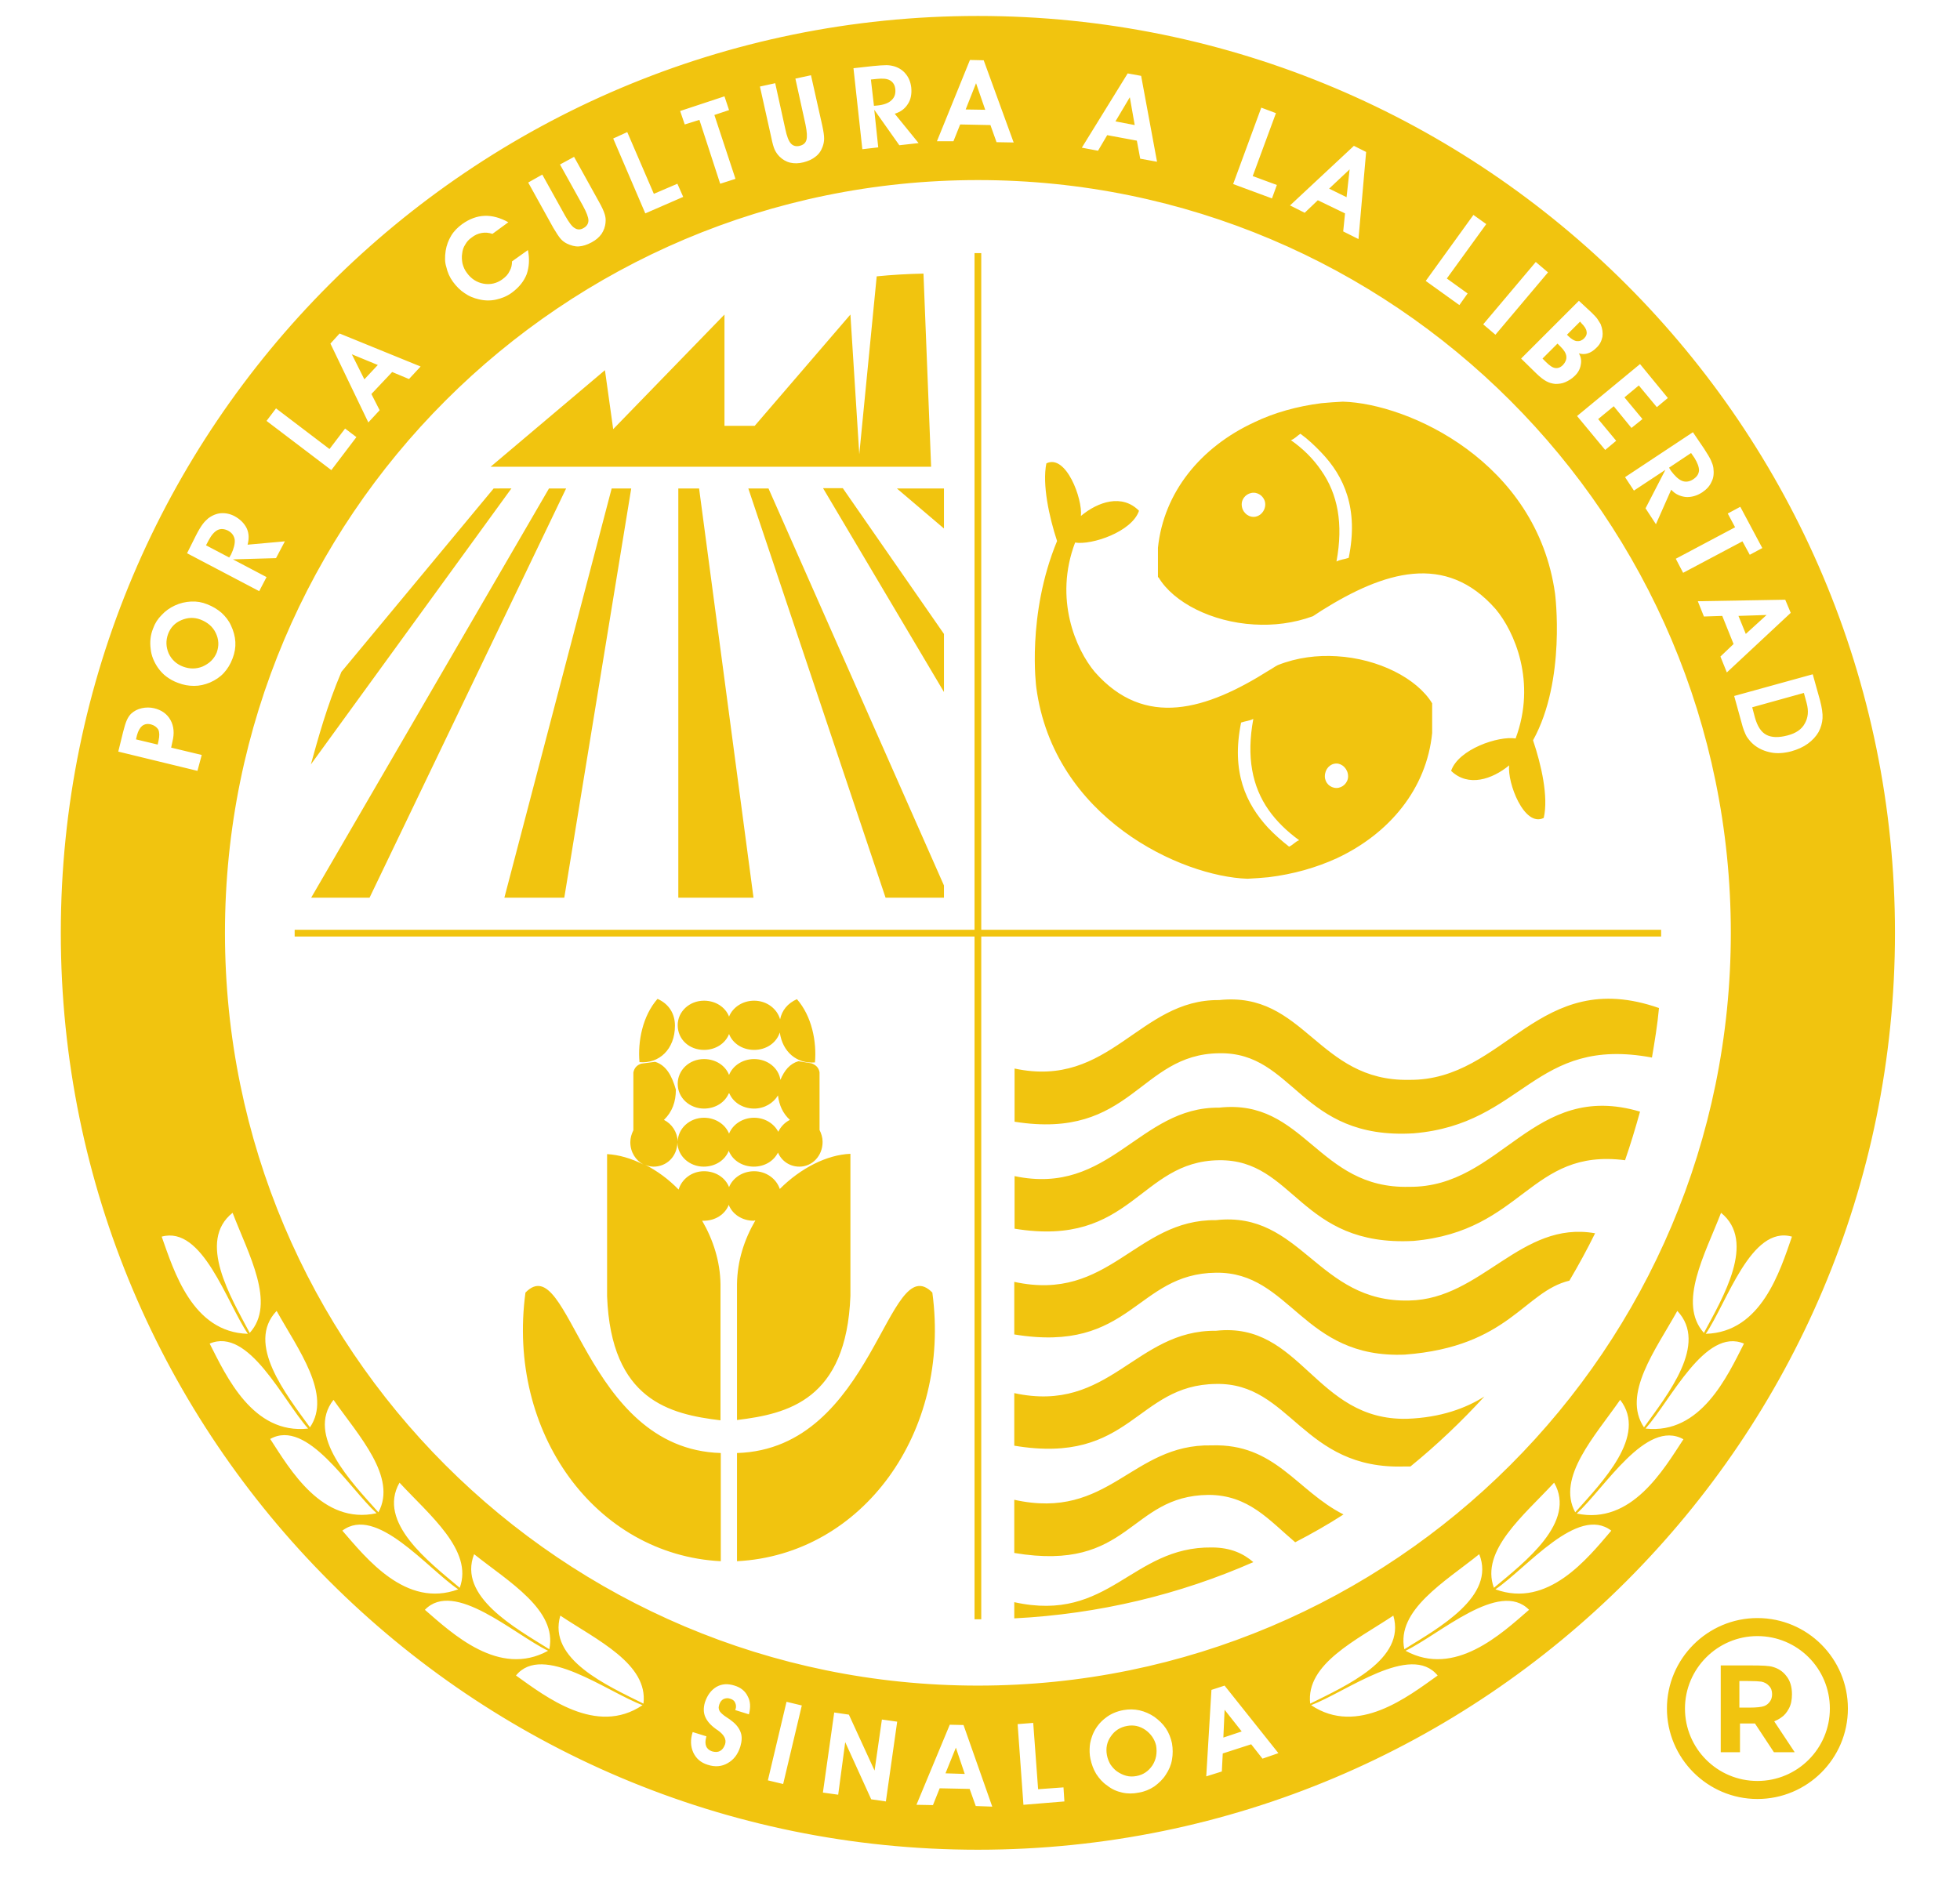 <svg style="max-height: 500px" viewBox="-0.142 3.123 64.116 62.175" y="0px" x="0px" id="Capa_1" version="1.1" xmlns="http://www.w3.org/2000/svg" width="64.116" height="62.175">
  <style type="text/css">
	.st0{fill:none;}
	.st1{clip-path:url(#SVGID_2_);fill-rule:evenodd;clip-rule:evenodd;fill:#9D2C53;}
</style>
  <rect height="131.5" width="183.49" class="st0" y="-31.69" x="-11.49"/>
  <g transform="matrix(1, 0, 0, 1, 0.177, -0.355)">
    <g>
      <defs>
        <rect height="143.33" width="200" y="-37.67" x="-15" id="SVGID_1_"/>
      </defs>
      <clipPath id="SVGID_2_">
        <rect style="overflow: visible;" height="143.33" width="200" y="-37.67" x="-15"/>
      </clipPath>
      <path style="fill: rgb(241, 196, 15);" d="M55.97,60.79v-2.82h0.98c0.37,0,0.61,0.01,0.73,0.05c0.17,0.05,0.32,0.14,0.44,0.3    c0.12,0.15,0.18,0.35,0.18,0.59c0,0.19-0.03,0.34-0.1,0.47c-0.07,0.13-0.15,0.23-0.26,0.3c-0.07,0.05-0.15,0.09-0.22,0.12    l0.67,1.01h-0.68l-0.62-0.94c-0.03,0-0.06,0-0.09,0h-0.4v0.94H55.97z M57.17,57.01c1.31,0,2.37,1.06,2.37,2.37    c0,1.31-1.06,2.37-2.37,2.37c-1.31,0-2.37-1.06-2.37-2.37C54.8,58.08,55.86,57.01,57.17,57.01z M57.17,56.42    c1.64,0,2.96,1.33,2.96,2.96c0,1.64-1.33,2.96-2.96,2.96s-2.96-1.33-2.96-2.96C54.21,57.75,55.54,56.42,57.17,56.42z M56.58,58.49    v0.86h0.33c0.24,0,0.4-0.02,0.48-0.05c0.08-0.03,0.14-0.08,0.19-0.15c0.05-0.07,0.07-0.15,0.07-0.24c0-0.11-0.03-0.2-0.1-0.27    c-0.06-0.07-0.15-0.12-0.25-0.14c-0.07-0.01-0.22-0.02-0.44-0.02H56.58z M33.58,25.97c0.57,4.28,4.75,6.19,6.91,6.26    c0.23-0.01,0.47-0.03,0.69-0.05c0.81-0.1,1.55-0.31,2.23-0.62c1.73-0.81,2.94-2.28,3.12-4.1v-0.96v-0.01    c-0.5-0.82-1.76-1.46-3.12-1.54c-0.64-0.04-1.3,0.04-1.93,0.29c-0.1,0.05-0.19,0.12-0.3,0.18c-2.03,1.28-4.05,1.91-5.69,0.04    c-0.61-0.73-1.34-2.38-0.64-4.23c0.54,0.09,1.86-0.35,2.09-1.04c-0.55-0.56-1.34-0.3-1.9,0.17c0.06-0.56-0.49-2.04-1.13-1.72    c-0.14,0.69,0.09,1.75,0.35,2.54C33.26,23.6,33.58,25.97,33.58,25.97z M43.61,16.62c-0.24,0.01-0.47,0.03-0.7,0.05    c-0.79,0.1-1.55,0.31-2.21,0.63c-1.74,0.81-2.95,2.28-3.14,4.1v0.96c0,0,0,0.01,0.02,0.01c0.49,0.82,1.74,1.46,3.12,1.54    c0.64,0.04,1.3-0.04,1.93-0.27c0.09-0.06,0.2-0.13,0.29-0.19c2.03-1.27,4.05-1.91,5.69-0.04c0.61,0.73,1.34,2.38,0.65,4.23    c-0.56-0.09-1.87,0.35-2.11,1.06c0.56,0.54,1.34,0.28,1.9-0.18c-0.07,0.56,0.49,2.04,1.13,1.72c0.16-0.69-0.08-1.74-0.35-2.54    c1.09-1.97,0.72-4.8,0.72-4.8C49.95,18.59,45.76,16.68,43.61,16.62z M29.89,12.43c-0.51,0.01-1.03,0.04-1.53,0.09l-0.57,5.82    l-0.29-4.57l-3.13,3.64h-0.99v-3.64l-3.64,3.75l-0.27-1.93l-3.74,3.16h14.41L29.89,12.43z M23.79,51.02v3.54    c4.1-0.21,7.01-4.21,6.39-8.79C28.72,44.29,28.28,50.89,23.79,51.02z M24.39,43.41c-0.36,0.62-0.59,1.32-0.6,2.08v4.45    c1.65-0.2,3.58-0.65,3.71-4.06v-4.65c-0.76,0.03-1.62,0.46-2.31,1.15c-0.11-0.33-0.44-0.58-0.84-0.58c-0.38,0-0.7,0.22-0.82,0.52    c-0.12-0.31-0.44-0.52-0.82-0.52c-0.4,0-0.73,0.26-0.83,0.6c-0.33-0.34-0.7-0.61-1.09-0.81c0.09,0.04,0.18,0.06,0.27,0.06    c0.43,0,0.77-0.33,0.78-0.79c0.01,0.45,0.4,0.79,0.86,0.79c0.38,0,0.7-0.21,0.82-0.52c0.12,0.31,0.44,0.52,0.82,0.52    c0.35,0,0.65-0.18,0.79-0.46c0.12,0.28,0.39,0.46,0.7,0.46c0.42,0,0.76-0.35,0.76-0.81c0-0.14-0.04-0.27-0.1-0.39v-1.89    c-0.03-0.16-0.13-0.24-0.26-0.29L25.8,38.2c-0.28,0.08-0.46,0.3-0.59,0.61c-0.06-0.39-0.42-0.68-0.86-0.68    c-0.38,0-0.7,0.22-0.82,0.52c-0.12-0.31-0.44-0.52-0.82-0.52c-0.48,0-0.86,0.36-0.86,0.81c0,0.46,0.39,0.81,0.86,0.81    c0.38,0,0.7-0.21,0.82-0.52c0.12,0.31,0.44,0.52,0.82,0.52c0.34,0,0.63-0.18,0.78-0.43c0.04,0.32,0.16,0.59,0.39,0.8    c-0.16,0.08-0.3,0.22-0.38,0.39c-0.14-0.27-0.44-0.46-0.79-0.46c-0.38,0-0.7,0.22-0.82,0.52c-0.12-0.3-0.44-0.52-0.82-0.52    c-0.47,0-0.85,0.35-0.86,0.78c-0.01-0.31-0.19-0.58-0.45-0.71c0.27-0.26,0.39-0.59,0.39-0.99c-0.13-0.46-0.32-0.8-0.68-0.91    l-0.45,0.06c-0.13,0.04-0.23,0.13-0.26,0.29v1.89c-0.06,0.12-0.1,0.25-0.1,0.39c0,0.33,0.18,0.6,0.43,0.73    c-0.4-0.2-0.81-0.32-1.19-0.34v4.65c0.13,3.41,2.06,3.86,3.71,4.06v-4.45c-0.01-0.75-0.24-1.46-0.6-2.08c0.02,0,0.04,0,0.05,0    c0.38,0,0.7-0.21,0.82-0.52c0.12,0.31,0.44,0.52,0.82,0.52C24.36,43.41,24.37,43.41,24.39,43.41z M22.71,37.83    c0.38,0,0.7-0.21,0.82-0.52c0.12,0.31,0.44,0.52,0.82,0.52c0.4,0,0.73-0.23,0.84-0.57c0.09,0.64,0.56,1.03,1.15,0.98    c0.06-0.68-0.1-1.51-0.59-2.07c-0.31,0.14-0.49,0.37-0.55,0.66c-0.1-0.35-0.44-0.61-0.85-0.61c-0.38,0-0.7,0.22-0.82,0.52    c-0.12-0.31-0.44-0.52-0.82-0.52c-0.48,0-0.86,0.36-0.86,0.8C21.85,37.49,22.23,37.83,22.71,37.83z M21.76,37.04    c0-0.39-0.19-0.71-0.57-0.88c-0.49,0.56-0.65,1.39-0.59,2.07C21.24,38.29,21.76,37.81,21.76,37.04z M16.87,45.77    c-0.62,4.58,2.29,8.58,6.39,8.79v-3.54C18.77,50.89,18.32,44.29,16.87,45.77z M21.87,19.46v13.39h2.46l-1.78-13.39H21.87z     M30.56,32.85v-0.4l-5.74-12.99h-0.66l4.49,13.39H30.56z M26.61,19.46l3.95,6.66v-1.9l-3.31-4.77H26.61z M30.56,20.77v-1.31h-1.54    L30.56,20.77z M18.14,32.85l2.19-13.39h-0.64l-3.51,13.39H18.14z M18.2,19.46h-0.56L9.86,32.85h1.91L18.2,19.46z M15.83,19.46    l-4.98,6c-0.48,1.13-0.76,2.17-1,3.03l6.56-9.03H15.83z M31.67,4c-16.57,0-30,13.43-30,30c0,16.57,13.43,30,30,30    c16.57,0,30-13.43,30-30C61.67,17.43,48.24,4,31.67,4z M50.56,15.52c0.09,0.01,0.17-0.02,0.25-0.1c0.08-0.09,0.12-0.18,0.11-0.28    c-0.01-0.1-0.07-0.2-0.18-0.31l-0.11-0.11l-0.49,0.49l0.11,0.11C50.37,15.44,50.47,15.51,50.56,15.52z M43.83,9.02l-0.67,0.63    l0.57,0.28L43.83,9.02z M51.26,14.64c0.09,0.01,0.17-0.02,0.24-0.09c0.07-0.07,0.1-0.15,0.08-0.23c-0.01-0.08-0.07-0.17-0.17-0.27    L51.37,14l-0.43,0.43l0.04,0.04C51.08,14.57,51.18,14.63,51.26,14.64z M36.64,6.66l-0.47,0.79l0.63,0.12L36.64,6.66z M45.78,38.81    c-3,0.06-3.42-2.91-6.22-2.61c-2.62-0.03-3.56,2.91-6.69,2.24v1.74c3.84,0.61,4.07-2.21,6.69-2.24c2.47-0.05,2.64,2.84,6.36,2.62    c3.61-0.3,3.93-3.2,7.8-2.48c0.09-0.53,0.18-1.07,0.23-1.62C50,35.08,48.93,38.84,45.78,38.81z M45.78,42.31    c-3,0.08-3.42-2.9-6.22-2.59c-2.62-0.03-3.56,2.9-6.69,2.24v1.72c3.84,0.63,4.07-2.21,6.69-2.24c2.47-0.03,2.64,2.84,6.36,2.64    c3.6-0.32,3.8-3.04,6.92-2.64c0.18-0.52,0.34-1.05,0.49-1.59C49.82,38.81,48.8,42.34,45.78,42.31z M45.78,46.03    c-3,0.08-3.53-2.94-6.32-2.63c-2.64-0.03-3.48,2.7-6.6,2.02v1.72c3.83,0.63,3.97-1.99,6.6-2.02c2.45-0.03,2.82,2.82,6.18,2.68    c3.41-0.26,3.89-2.06,5.38-2.42c0.3-0.51,0.58-1.02,0.84-1.55C49.43,43.4,48.15,45.99,45.78,46.03z M39.46,47.02    c-2.64-0.03-3.48,2.72-6.6,2.04v1.72c3.83,0.64,3.97-1.99,6.6-2.02c2.45-0.05,2.82,2.82,6.18,2.7c0.06,0,0.12,0,0.18,0    c0.86-0.7,1.67-1.47,2.42-2.29c-0.6,0.38-1.42,0.69-2.53,0.73C42.7,49.97,42.25,46.71,39.46,47.02z M32.86,52.55v1.74    c3.81,0.64,3.74-1.87,6.35-1.9c1.31,0,1.98,0.82,2.84,1.55c0.54-0.28,1.07-0.58,1.58-0.91c-1.54-0.78-2.23-2.33-4.32-2.26    C36.69,50.72,35.97,53.24,32.86,52.55z M32.86,55.9v0.53c2.77-0.14,5.41-0.78,7.82-1.84c-0.31-0.27-0.73-0.48-1.36-0.48    C36.69,54.08,35.97,56.59,32.86,55.9z M4.62,27.18c-0.12-0.03-0.21-0.01-0.29,0.05c-0.07,0.06-0.13,0.16-0.17,0.31l-0.03,0.13    l0.71,0.17l0.03-0.14c0.03-0.14,0.03-0.26-0.01-0.35C4.81,27.27,4.73,27.21,4.62,27.18z M54.7,19.21    c0.12,0.05,0.25,0.03,0.37-0.05c0.12-0.08,0.18-0.17,0.19-0.29c0-0.11-0.05-0.25-0.15-0.41L55,18.3l-0.72,0.48l0.06,0.1    C54.46,19.04,54.58,19.16,54.7,19.21z M31.61,6.2l-0.34,0.86l0.64,0.01L31.61,6.2z M58.69,26.15L57,26.62l0.09,0.34    c0.08,0.28,0.2,0.47,0.37,0.56c0.17,0.09,0.4,0.1,0.7,0.02c0.27-0.07,0.46-0.2,0.56-0.39c0.11-0.19,0.13-0.41,0.06-0.67    L58.69,26.15z M57.47,23.6l-0.92,0.03l0.24,0.59L57.47,23.6z M5.67,25.29c0.11,0.04,0.21,0.06,0.32,0.06    c0.1,0,0.21-0.02,0.31-0.06c0.11-0.05,0.21-0.11,0.29-0.19c0.08-0.08,0.14-0.17,0.18-0.27c0.08-0.22,0.07-0.43-0.03-0.64    c-0.1-0.21-0.27-0.35-0.5-0.44c-0.21-0.08-0.42-0.07-0.63,0.02c-0.21,0.09-0.35,0.24-0.43,0.45c-0.08,0.22-0.07,0.43,0.02,0.64    C5.3,25.07,5.46,25.21,5.67,25.29z M11.19,15.07l0.41,0.82l0.44-0.47L11.19,15.07z M7.36,21.14c-0.02-0.13-0.09-0.23-0.22-0.3    c-0.12-0.06-0.24-0.07-0.34-0.02c-0.1,0.05-0.2,0.16-0.29,0.33l-0.09,0.17l0.76,0.4l0.06-0.1C7.33,21.43,7.37,21.27,7.36,21.14z     M28.38,6.93c0.21-0.02,0.37-0.08,0.46-0.17c0.1-0.09,0.14-0.2,0.13-0.35c-0.01-0.14-0.07-0.24-0.17-0.3    c-0.1-0.06-0.24-0.07-0.44-0.05l-0.19,0.02l0.1,0.86L28.38,6.93z M40.3,60.13l-0.56-0.71l-0.04,0.91L40.3,60.13z M37.15,60.08    c-0.19-0.13-0.39-0.17-0.6-0.13c-0.23,0.04-0.41,0.16-0.53,0.34c-0.13,0.18-0.17,0.39-0.13,0.61c0.02,0.11,0.06,0.21,0.11,0.3    c0.06,0.09,0.13,0.17,0.21,0.23c0.1,0.07,0.2,0.12,0.31,0.15c0.11,0.03,0.22,0.03,0.33,0.01c0.23-0.04,0.4-0.16,0.53-0.35    c0.12-0.19,0.16-0.4,0.12-0.65C37.45,60.38,37.33,60.21,37.15,60.08z M30.61,61.5l0.63,0.02l-0.29-0.86L30.61,61.5z M31.78,11.76    h-0.22V33.9H9.32v0.22h22.24v22.34h0.22V34.12h22.24V33.9H31.78V11.76z M58.26,23.53L58.26,23.53l-2.09,1.95l-0.21-0.52l0.43-0.41    l-0.37-0.92l-0.6,0.02l-0.2-0.5l2.86-0.05L58.26,23.53z M31.67,58.63L31.67,58.63C18.06,58.63,7.04,47.6,7.04,34    c0-13.6,11.03-24.63,24.63-24.63C45.27,9.37,56.3,20.4,56.3,34C56.3,47.6,45.27,58.63,31.67,58.63z M55.42,47.09L55.42,47.09    c-0.87-0.97,0.04-2.58,0.56-3.93C57.14,44.1,56.04,45.93,55.42,47.09z M53.46,50.18L53.46,50.18c-0.73-1.08,0.39-2.55,1.09-3.81    C55.57,47.45,54.23,49.11,53.46,50.18z M51.21,52.96L51.21,52.96c-0.62-1.14,0.65-2.5,1.47-3.68    C53.59,50.45,52.09,51.97,51.21,52.96z M48.55,55.43L48.55,55.43c-0.45-1.22,0.99-2.38,1.97-3.44    C51.26,53.28,49.57,54.58,48.55,55.43z M45.62,57.44L45.62,57.44c-0.27-1.28,1.33-2.21,2.45-3.11    C48.62,55.71,46.75,56.74,45.62,57.44z M17.65,57.44L17.65,57.44c-1.12-0.7-3-1.73-2.46-3.11C16.32,55.23,17.92,56.16,17.65,57.44    z M14.72,55.43L14.72,55.43c-1.01-0.85-2.71-2.14-1.97-3.44C13.73,53.05,15.17,54.21,14.72,55.43z M12.06,52.96L12.06,52.96    c-0.88-0.99-2.38-2.51-1.47-3.68C11.42,50.46,12.68,51.81,12.06,52.96z M9.82,50.18L9.82,50.18c-0.78-1.08-2.11-2.74-1.09-3.81    C9.43,47.63,10.55,49.11,9.82,50.18z M7.85,47.09L7.85,47.09c-0.62-1.17-1.73-3-0.56-3.93C7.81,44.52,8.72,46.13,7.85,47.09z     M56.61,20.06L56.61,20.06l0.72,1.35l-0.41,0.22l-0.24-0.44l-1.94,1.03l-0.24-0.46l1.94-1.03l-0.24-0.45L56.61,20.06z     M55.42,18.15L55.42,18.15c0.11,0.17,0.19,0.3,0.23,0.39c0.04,0.09,0.07,0.17,0.08,0.25c0.02,0.17,0.01,0.32-0.06,0.45    c-0.06,0.14-0.16,0.25-0.31,0.35c-0.17,0.11-0.35,0.16-0.53,0.15c-0.18-0.02-0.35-0.09-0.48-0.24l-0.5,1.13l-0.34-0.52l0.65-1.26    l-1.03,0.68l-0.29-0.44l2.22-1.47L55.42,18.15z M53.33,15.39L53.33,15.39l0.91,1.11l-0.36,0.3l-0.59-0.71l-0.47,0.39l0.59,0.71    l-0.36,0.29l-0.58-0.71l-0.51,0.42l0.59,0.71l-0.36,0.3l-0.92-1.11L53.33,15.39z M51.75,13.71L51.75,13.71    c0.08,0.08,0.15,0.15,0.19,0.21c0.04,0.06,0.07,0.11,0.1,0.16c0.06,0.15,0.08,0.29,0.06,0.42c-0.03,0.14-0.09,0.26-0.2,0.36    c-0.09,0.09-0.18,0.15-0.28,0.18c-0.09,0.03-0.19,0.03-0.29,0c0.07,0.12,0.09,0.25,0.06,0.38c-0.02,0.13-0.09,0.26-0.2,0.36    c-0.09,0.09-0.19,0.15-0.3,0.2c-0.11,0.05-0.22,0.06-0.33,0.06c-0.11-0.01-0.21-0.04-0.3-0.09c-0.09-0.05-0.21-0.14-0.34-0.27    l-0.48-0.47l1.89-1.89L51.75,13.71z M50.32,12.39L50.32,12.39l-1.72,2.04l-0.4-0.34l1.72-2.04L50.32,12.39z M47.88,10.51    L47.88,10.51l0.42,0.3l-1.29,1.78l0.68,0.49l-0.27,0.38l-1.1-0.79L47.88,10.51z M43.97,8.25L43.97,8.25l0.4,0.2l-0.25,2.85    l-0.5-0.25l0.06-0.59l-0.89-0.43l-0.43,0.41l-0.48-0.24L43.97,8.25z M40.94,7L40.94,7l0.48,0.18l-0.76,2.06l0.79,0.29l-0.16,0.44    L40.02,9.5L40.94,7z M36.57,5.88L36.57,5.88l0.44,0.08l0.52,2.81l-0.55-0.1l-0.11-0.59L35.9,7.9l-0.3,0.51l-0.53-0.1L36.57,5.88z     M31.41,5.44L31.41,5.44l0.45,0.01l0.98,2.69l-0.56-0.01l-0.2-0.56l-0.99-0.02L30.87,8.1L30.33,8.1L31.41,5.44z M28.23,5.64    L28.23,5.64c0.2-0.02,0.35-0.03,0.45-0.03c0.1,0,0.19,0.02,0.26,0.04c0.16,0.05,0.29,0.14,0.38,0.26    c0.09,0.11,0.15,0.26,0.17,0.43c0.02,0.2-0.01,0.39-0.11,0.54c-0.1,0.16-0.24,0.26-0.43,0.32l0.78,0.96L29.1,8.23l-0.82-1.16    l0.13,1.23l-0.52,0.06L27.6,5.71L28.23,5.64z M25.04,6.2L25.04,6.2l0.33,1.5c0.05,0.24,0.11,0.39,0.18,0.47    c0.07,0.08,0.17,0.11,0.29,0.08c0.12-0.03,0.19-0.09,0.22-0.19c0.03-0.1,0.02-0.27-0.03-0.51l-0.33-1.5l0.51-0.11l0.37,1.65    c0.04,0.19,0.06,0.32,0.06,0.42c0,0.1-0.02,0.19-0.05,0.27c-0.05,0.14-0.13,0.25-0.24,0.33c-0.1,0.08-0.23,0.14-0.39,0.18    c-0.16,0.04-0.3,0.04-0.43,0.01c-0.13-0.03-0.25-0.1-0.35-0.2c-0.06-0.06-0.11-0.13-0.15-0.21c-0.04-0.08-0.08-0.22-0.12-0.42    l-0.37-1.66L25.04,6.2z M23.38,6.63L23.38,6.63l0.15,0.45l-0.48,0.16l0.69,2.09l-0.5,0.16L22.56,7.4l-0.48,0.15l-0.15-0.44    L23.38,6.63z M20.2,7.8L20.2,7.8l0.87,2.02l0.77-0.33l0.19,0.43l-1.24,0.54l-1.05-2.45L20.2,7.8z M17.42,9.19L17.42,9.19    l0.75,1.35c0.12,0.21,0.22,0.35,0.31,0.4c0.09,0.06,0.19,0.06,0.29,0c0.11-0.06,0.16-0.15,0.16-0.25c0-0.1-0.06-0.26-0.18-0.48    l-0.75-1.35l0.46-0.25l0.82,1.48c0.09,0.16,0.15,0.29,0.18,0.39c0.03,0.09,0.04,0.18,0.03,0.27c-0.01,0.15-0.06,0.27-0.13,0.38    c-0.08,0.11-0.18,0.2-0.33,0.28c-0.15,0.08-0.28,0.12-0.41,0.13c-0.13,0.01-0.26-0.03-0.39-0.09c-0.08-0.04-0.15-0.09-0.21-0.16    c-0.06-0.07-0.14-0.19-0.24-0.36l-0.82-1.48L17.42,9.19z M14.26,11.68L14.26,11.68c0.03-0.18,0.09-0.34,0.18-0.49    c0.09-0.15,0.21-0.27,0.36-0.38c0.24-0.17,0.48-0.26,0.73-0.27c0.25-0.01,0.51,0.06,0.78,0.21l-0.52,0.38    c-0.12-0.04-0.24-0.05-0.35-0.03c-0.12,0.02-0.23,0.07-0.33,0.15c-0.09,0.06-0.16,0.14-0.21,0.23c-0.06,0.09-0.09,0.19-0.1,0.29    c-0.02,0.11-0.01,0.22,0.01,0.33c0.03,0.11,0.07,0.21,0.14,0.3c0.14,0.2,0.33,0.32,0.55,0.36c0.22,0.04,0.43-0.01,0.61-0.14    c0.11-0.08,0.19-0.16,0.24-0.27c0.06-0.1,0.08-0.21,0.08-0.32l0.52-0.37c0.06,0.29,0.04,0.56-0.04,0.79    c-0.09,0.23-0.25,0.43-0.48,0.6c-0.16,0.12-0.34,0.19-0.52,0.23c-0.18,0.04-0.37,0.04-0.57-0.01c-0.17-0.04-0.32-0.1-0.46-0.2    c-0.14-0.09-0.27-0.22-0.38-0.37c-0.11-0.15-0.18-0.31-0.22-0.49C14.23,12.06,14.23,11.88,14.26,11.68z M10.79,14.39L10.79,14.39    l2.65,1.08l-0.38,0.41l-0.55-0.23l-0.68,0.72l0.27,0.53l-0.37,0.4l-1.24-2.58L10.79,14.39z M8.71,16.84L8.71,16.84l1.75,1.33    l0.51-0.67l0.37,0.28l-0.82,1.08L8.4,17.25L8.71,16.84z M6.08,21.02L6.08,21.02c0.09-0.18,0.17-0.31,0.23-0.39    c0.06-0.08,0.12-0.14,0.18-0.19c0.13-0.1,0.28-0.16,0.42-0.17c0.15-0.01,0.3,0.02,0.45,0.1c0.18,0.1,0.31,0.23,0.39,0.39    c0.08,0.17,0.08,0.35,0.03,0.54L9,21.19l-0.29,0.55L7.3,21.78l1.1,0.58l-0.24,0.46l-2.36-1.24L6.08,21.02z M4.69,24.04L4.69,24.04    c0.06-0.17,0.15-0.31,0.28-0.44c0.12-0.13,0.26-0.23,0.43-0.31c0.17-0.08,0.35-0.12,0.53-0.13c0.18-0.01,0.36,0.02,0.53,0.09    c0.18,0.07,0.33,0.16,0.47,0.28c0.13,0.12,0.24,0.26,0.31,0.42c0.08,0.17,0.13,0.35,0.14,0.53c0.01,0.18-0.02,0.36-0.09,0.54    c-0.07,0.19-0.17,0.35-0.29,0.48c-0.12,0.13-0.27,0.23-0.45,0.31c-0.17,0.07-0.34,0.11-0.52,0.11c-0.18,0-0.35-0.03-0.53-0.1    c-0.14-0.05-0.26-0.12-0.37-0.2c-0.11-0.08-0.2-0.18-0.28-0.29c-0.13-0.19-0.22-0.4-0.24-0.62C4.58,24.48,4.6,24.26,4.69,24.04z     M3.71,27.42L3.71,27.42c0.04-0.16,0.08-0.29,0.12-0.38c0.04-0.09,0.09-0.16,0.14-0.21c0.1-0.09,0.21-0.15,0.35-0.18    c0.13-0.03,0.27-0.03,0.4,0c0.25,0.06,0.43,0.19,0.54,0.39c0.11,0.2,0.13,0.44,0.06,0.71l-0.04,0.19l1,0.24L6.14,28.7l-2.59-0.63    L3.71,27.42z M4.97,43.94L4.97,43.94c1.34-0.37,2.12,2.15,2.82,3.18C5.97,47.07,5.37,45.06,4.97,43.94z M6.54,47.44L6.54,47.44    c1.28-0.55,2.39,1.85,3.22,2.78C7.95,50.42,7.08,48.5,6.54,47.44z M8.52,50.56L8.52,50.56c1.21-0.68,2.56,1.59,3.48,2.43    C10.22,53.38,9.17,51.56,8.52,50.56z M10.88,53.56L10.88,53.56c1.11-0.84,2.76,1.22,3.79,1.92    C12.96,56.11,11.66,54.46,10.88,53.56z M17.61,57.49L17.61,57.49c-1.6,0.88-3.13-0.56-4.03-1.34    C14.54,55.15,16.49,56.95,17.61,57.49z M16.56,58.3L16.56,58.3c0.87-1.08,2.97,0.53,4.14,0.97C19.19,60.29,17.53,58.99,16.56,58.3    z M20.73,59.22L20.73,59.22c-1.18-0.59-3.14-1.45-2.72-2.88C19.21,57.14,20.89,57.92,20.73,59.22z M24.18,59.57L24.18,59.57    l-0.45-0.14l0.01-0.02c0.03-0.08,0.02-0.15-0.01-0.22c-0.03-0.07-0.09-0.11-0.16-0.13c-0.08-0.03-0.15-0.02-0.22,0.01    c-0.06,0.03-0.11,0.09-0.14,0.18c-0.01,0.04-0.02,0.07-0.02,0.1c0,0.03,0.01,0.06,0.02,0.09c0.03,0.07,0.12,0.15,0.26,0.24    c0.06,0.04,0.11,0.07,0.14,0.1c0.15,0.11,0.25,0.24,0.3,0.38c0.05,0.13,0.04,0.29-0.01,0.46c-0.08,0.26-0.22,0.44-0.42,0.55    c-0.19,0.11-0.41,0.13-0.65,0.05c-0.23-0.07-0.38-0.21-0.47-0.4c-0.09-0.2-0.1-0.42-0.02-0.67l0.45,0.14l-0.01,0.04    c-0.03,0.11-0.03,0.2,0,0.28c0.03,0.08,0.1,0.14,0.19,0.17c0.1,0.03,0.19,0.03,0.26-0.01c0.08-0.04,0.13-0.11,0.17-0.22    c0.05-0.16-0.03-0.31-0.24-0.46c-0.03-0.02-0.05-0.03-0.06-0.04c-0.18-0.13-0.29-0.26-0.35-0.4c-0.06-0.14-0.06-0.3-0.01-0.47    c0.08-0.24,0.2-0.4,0.38-0.51c0.18-0.1,0.37-0.11,0.59-0.04c0.2,0.06,0.35,0.18,0.43,0.35C24.23,59.14,24.24,59.34,24.18,59.57z     M25.3,61.85L25.3,61.85l-0.5-0.12l0.61-2.57l0.5,0.12L25.3,61.85z M28.66,62.42L28.66,62.42l-0.48-0.07l-0.85-1.87L27.1,62.2    l-0.5-0.07l0.37-2.62l0.48,0.07l0.84,1.83l0.24-1.67l0.5,0.07L28.66,62.42z M31.6,62.57L31.6,62.57l-0.2-0.56l-0.98-0.02    l-0.22,0.55l-0.54-0.01l1.09-2.62l0.45,0.01l0.94,2.67L31.6,62.57z M33.16,62.53L33.16,62.53l-0.19-2.64l0.51-0.04l0.16,2.17    l0.83-0.06l0.03,0.46L33.16,62.53z M38.02,61.05L38.02,61.05c-0.03,0.18-0.1,0.34-0.2,0.49c-0.1,0.16-0.23,0.28-0.38,0.39    c-0.15,0.1-0.32,0.17-0.5,0.2c-0.19,0.04-0.38,0.04-0.55,0c-0.18-0.04-0.34-0.11-0.49-0.23c-0.15-0.1-0.26-0.23-0.36-0.38    c-0.09-0.15-0.15-0.31-0.19-0.5c-0.03-0.14-0.03-0.28-0.02-0.41c0.01-0.13,0.05-0.26,0.1-0.39c0.09-0.21,0.23-0.39,0.4-0.52    c0.17-0.14,0.38-0.23,0.61-0.27c0.17-0.03,0.34-0.03,0.52,0.01c0.17,0.04,0.33,0.11,0.48,0.21c0.15,0.11,0.28,0.23,0.38,0.38    c0.1,0.15,0.16,0.31,0.2,0.49C38.05,60.7,38.05,60.88,38.02,61.05z M40.98,61.02L40.98,61.02l-0.37-0.47l-0.93,0.3l-0.03,0.59    l-0.51,0.16l0.17-2.83l0.43-0.14l1.76,2.21L40.98,61.02z M45.26,56.34L45.26,56.34c0.42,1.43-1.54,2.29-2.72,2.88    C42.39,57.92,44.06,57.14,45.26,56.34z M42.57,59.27L42.57,59.27c1.16-0.44,3.26-2.05,4.14-0.97    C45.74,58.99,44.09,60.29,42.57,59.27z M45.66,57.49L45.66,57.49c1.12-0.54,3.07-2.33,4.04-1.34    C48.8,56.93,47.27,58.37,45.66,57.49z M48.6,55.48L48.6,55.48c1.03-0.7,2.69-2.76,3.79-1.92C51.62,54.46,50.32,56.11,48.6,55.48z     M51.26,53L51.26,53c0.92-0.84,2.27-3.11,3.49-2.43C54.1,51.56,53.05,53.38,51.26,53z M53.51,50.22L53.51,50.22    c0.83-0.93,1.95-3.32,3.22-2.78C56.19,48.5,55.32,50.42,53.51,50.22z M55.48,47.12L55.48,47.12c0.7-1.03,1.48-3.56,2.82-3.18    C57.91,45.06,57.3,47.07,55.48,47.12z M58.82,27.81L58.82,27.81c-0.15,0.11-0.33,0.19-0.54,0.25c-0.23,0.06-0.46,0.08-0.66,0.04    c-0.21-0.04-0.4-0.12-0.56-0.25c-0.1-0.08-0.17-0.17-0.24-0.27c-0.06-0.11-0.12-0.26-0.17-0.46l-0.24-0.87l2.57-0.71l0.24,0.86    c0.06,0.23,0.09,0.43,0.08,0.58c-0.01,0.15-0.05,0.3-0.13,0.45C59.09,27.57,58.97,27.7,58.82,27.81z M40.69,20.39L40.69,20.39    c-0.21,0-0.39-0.18-0.39-0.41c0-0.21,0.18-0.38,0.39-0.38c0.2,0,0.38,0.17,0.38,0.38C41.07,20.21,40.89,20.39,40.69,20.39z     M43.8,21.73L43.8,21.73c-0.14,0.05-0.26,0.05-0.4,0.12c0.23-1.24,0.04-2.21-0.5-2.98c-0.26-0.38-0.58-0.7-0.99-0.99    c0.12-0.04,0.2-0.14,0.31-0.21c0.25,0.18,0.47,0.39,0.68,0.61C43.65,19.06,44.13,20.12,43.8,21.73z M43.4,28.46L43.4,28.46    c0.19,0,0.38,0.18,0.38,0.42c0,0.21-0.18,0.38-0.38,0.38c-0.21,0-0.38-0.17-0.38-0.38C43.02,28.64,43.19,28.46,43.4,28.46z     M40.28,27.12L40.28,27.12c0.14-0.05,0.26-0.05,0.4-0.12c-0.23,1.24-0.04,2.21,0.5,2.98c0.26,0.37,0.6,0.7,1,0.99    c-0.12,0.04-0.21,0.16-0.33,0.21c-0.23-0.18-0.47-0.39-0.68-0.61C40.44,29.78,39.95,28.74,40.28,27.12z M93.43,56.05    c-0.63,0-1.18,0.31-1.67,0.93c-0.49,0.62-0.73,1.54-0.73,2.74c0,1.16,0.27,2.08,0.81,2.76c0.54,0.68,1.21,1.02,2.01,1.02    c0.68,0,1.24-0.32,1.68-0.96c0.44-0.64,0.65-1.5,0.65-2.59c0-1.24-0.26-2.2-0.79-2.88C94.87,56.39,94.21,56.05,93.43,56.05z     M97.92,59.71c0,1.27-0.39,2.31-1.18,3.1C95.96,63.6,94.91,64,93.6,64c-1.23,0-2.25-0.37-3.07-1.11    c-0.82-0.74-1.23-1.72-1.23-2.94c0-1.26,0.41-2.31,1.22-3.15c0.81-0.85,1.83-1.27,3.07-1.27c1.2,0,2.22,0.39,3.07,1.17    C97.5,57.48,97.92,58.48,97.92,59.71z M151.24,64l-0.04-0.03v-0.3c0-0.08,0.04-0.12,0.11-0.12h0.18c0.26,0,0.45-0.04,0.56-0.13    c0.11-0.09,0.17-0.24,0.17-0.44v-6.44c0-0.21-0.05-0.36-0.17-0.44c-0.11-0.09-0.3-0.13-0.57-0.13h-0.18    c-0.07,0-0.11-0.04-0.11-0.11v-0.31l0.04-0.03h6.13c0.05,0.74,0.14,1.45,0.27,2.13l-0.52,0.11c-0.3-1.09-0.77-1.64-1.4-1.64H154    c-0.12,0-0.18,0.13-0.18,0.38v2.7h1.49c0.08,0,0.14-0.02,0.2-0.06c0.05-0.04,0.1-0.11,0.13-0.22c0.04-0.11,0.06-0.2,0.07-0.28    c0.01-0.07,0.03-0.2,0.06-0.38c0-0.04,0.02-0.07,0.06-0.1c0.04-0.03,0.09-0.05,0.16-0.05h0.28l0.08,0.13    c-0.06,0.49-0.09,0.9-0.09,1.22c0,0.3,0.03,0.71,0.09,1.22l-0.08,0.12h-0.28c-0.14,0-0.21-0.04-0.21-0.13    c-0.03-0.17-0.05-0.3-0.06-0.38c-0.01-0.08-0.04-0.17-0.07-0.28c-0.04-0.1-0.08-0.18-0.13-0.22c-0.05-0.04-0.12-0.06-0.2-0.06    h-1.49v3.25c0,0.25,0.06,0.38,0.18,0.39h2.02c0.34,0,0.63-0.16,0.87-0.49c0.24-0.33,0.42-0.75,0.55-1.26l0.56,0.14    c-0.14,0.75-0.26,1.49-0.35,2.22H151.24z M127.52,64l-0.04-0.03v-0.3c0-0.08,0.04-0.12,0.11-0.12h0.18c0.26,0,0.45-0.04,0.56-0.13    c0.11-0.09,0.17-0.24,0.17-0.44v-6.44c0-0.21-0.06-0.36-0.17-0.44c-0.11-0.09-0.3-0.13-0.57-0.13h-0.18    c-0.07,0-0.11-0.04-0.11-0.11v-0.31l0.04-0.03h6.13c0.05,0.74,0.14,1.45,0.27,2.13l-0.52,0.11c-0.3-1.09-0.77-1.64-1.4-1.64h-1.72    c-0.12,0-0.18,0.13-0.18,0.38v2.7h1.49c0.08,0,0.14-0.02,0.2-0.06c0.05-0.04,0.1-0.11,0.13-0.22c0.04-0.11,0.06-0.2,0.07-0.28    c0.01-0.07,0.03-0.2,0.06-0.38c0-0.03,0.02-0.07,0.06-0.1c0.04-0.03,0.09-0.05,0.16-0.05h0.28l0.08,0.13    c-0.06,0.49-0.09,0.9-0.09,1.22c0,0.3,0.03,0.71,0.09,1.22l-0.08,0.12h-0.28c-0.14,0-0.21-0.04-0.21-0.13    c-0.03-0.18-0.05-0.3-0.06-0.38c-0.01-0.08-0.04-0.17-0.07-0.28c-0.03-0.1-0.08-0.18-0.13-0.22c-0.05-0.04-0.12-0.06-0.2-0.06    h-1.49v3.25c0,0.25,0.06,0.38,0.18,0.38h2.02c0.34,0,0.63-0.16,0.87-0.49c0.24-0.33,0.42-0.75,0.55-1.26l0.56,0.14    c-0.14,0.75-0.26,1.49-0.35,2.22H127.52z M117.13,63c0,0.38,0.24,0.58,0.71,0.58h0.19c0.07,0,0.1,0.04,0.1,0.12V64c0,0,0,0,0,0    h-3.61l0,0v-0.3c0-0.08,0.03-0.12,0.1-0.12h0.19c0.26,0,0.44-0.04,0.56-0.13c0.11-0.09,0.17-0.23,0.17-0.45v-6.47    c0-0.21-0.06-0.36-0.16-0.45c-0.11-0.09-0.3-0.13-0.56-0.13h-0.19c-0.07,0-0.1-0.04-0.1-0.11v-0.31l0.01-0.01h3.58l0.01,0.01v0.31    c0,0.07-0.03,0.11-0.1,0.11h-0.19c-0.48,0-0.71,0.19-0.71,0.58V63z M111.01,64c-0.72,0-1.37-0.12-1.95-0.35    c-0.58-0.23-1.05-0.55-1.4-0.95c-0.35-0.4-0.63-0.83-0.81-1.31c-0.19-0.48-0.28-0.99-0.28-1.51c0-1.24,0.44-2.27,1.3-3.1    c0.87-0.84,1.92-1.25,3.15-1.25c0.5,0,0.94,0.05,1.32,0.14c0.37,0.1,0.68,0.19,0.92,0.29c0.24,0.09,0.44,0.14,0.61,0.14    c0.04,0.65,0.14,1.36,0.28,2.13l-0.49,0.1c-0.24-0.72-0.56-1.28-0.94-1.68c-0.38-0.4-0.95-0.59-1.71-0.59    c-0.72,0-1.35,0.3-1.9,0.92c-0.55,0.61-0.82,1.5-0.82,2.66c0,1,0.24,1.88,0.71,2.65c0.47,0.77,1.13,1.15,1.98,1.15    c1.1,0,2.1-0.5,3.02-1.51l0.39,0.3C113.49,63.41,112.36,64,111.01,64z M102.82,64c-0.72,0-1.37-0.12-1.95-0.35    c-0.58-0.23-1.05-0.55-1.4-0.95c-0.35-0.4-0.63-0.83-0.81-1.31c-0.19-0.48-0.28-0.99-0.28-1.51c0-1.24,0.44-2.27,1.3-3.1    c0.87-0.84,1.92-1.25,3.15-1.25c0.5,0,0.94,0.05,1.32,0.14c0.37,0.1,0.68,0.19,0.92,0.29c0.24,0.09,0.44,0.14,0.61,0.14    c0.04,0.65,0.14,1.36,0.28,2.13l-0.49,0.1c-0.24-0.72-0.56-1.28-0.94-1.68c-0.38-0.4-0.95-0.59-1.71-0.59    c-0.72,0-1.35,0.3-1.9,0.92c-0.55,0.61-0.82,1.5-0.82,2.66c0,1,0.24,1.88,0.71,2.65c0.47,0.77,1.13,1.15,1.98,1.15    c1.1,0,2.1-0.5,3.02-1.51l0.39,0.3C105.29,63.41,104.16,64,102.82,64z M141.18,56.54c0-0.21-0.05-0.36-0.16-0.44    c-0.11-0.09-0.29-0.13-0.54-0.13h-0.19c-0.08,0-0.11-0.04-0.11-0.11v-0.32l0.02-0.01h2.8l0.03,0.01v0.32    c0,0.07-0.04,0.11-0.1,0.11h-0.19c-0.48,0-0.72,0.19-0.72,0.58v6.94v0.09c0,0.37-0.07,0.43-0.5,0.43c-0.51,0-0.58-0.16-0.79-0.43    l-4.42-5.73V63c0,0.38,0.24,0.58,0.72,0.58h0.19c0.07,0,0.1,0.04,0.1,0.12V64l0,0h-2.94l0,0v-0.3c0-0.08,0.03-0.12,0.11-0.12h0.18    c0.54,0,0.82-0.19,0.82-0.58v-6.35c-0.11-0.15-0.19-0.26-0.25-0.34c-0.06-0.08-0.16-0.16-0.28-0.23    c-0.12-0.08-0.25-0.12-0.38-0.12c-0.18,0-0.26-0.05-0.26-0.15v-0.26l0.04-0.04h1.89l4.93,6.28V56.54z M150.75,55.52    c0.06,0.57,0.15,1.12,0.27,1.67l-0.52,0.06c-0.13-0.51-0.25-0.82-0.39-0.94c-0.14-0.12-0.39-0.18-0.77-0.18h-0.7    c-0.23,0-0.4,0.04-0.49,0.12c-0.09,0.08-0.14,0.22-0.14,0.43V63c0,0.2,0.05,0.35,0.16,0.44c0.11,0.09,0.3,0.14,0.56,0.14h0.34    c0.07,0,0.1,0.04,0.11,0.12V64l0,0h-3.92l0,0v-0.3c0-0.08,0.04-0.12,0.11-0.12h0.33c0.48,0,0.72-0.19,0.72-0.58v-6.35    c0-0.19-0.05-0.33-0.14-0.4c-0.09-0.07-0.26-0.11-0.5-0.11h-0.69c-0.38,0-0.63,0.06-0.77,0.18c-0.14,0.12-0.27,0.43-0.4,0.94    l-0.51-0.06c0.12-0.55,0.2-1.1,0.26-1.67H150.75z M118.61,64l-0.03-0.03v-0.3c0-0.08,0.03-0.12,0.1-0.12h0.19    c0.26,0,0.44-0.04,0.56-0.13c0.11-0.09,0.17-0.24,0.17-0.44v-6.44c0-0.21-0.05-0.36-0.16-0.44c-0.11-0.09-0.3-0.13-0.56-0.13    h-0.19c-0.07,0-0.1-0.04-0.1-0.11v-0.31l0.03-0.03h3.88c1.32,0,2.44,0.43,3.36,1.29c0.92,0.86,1.38,1.9,1.38,3.13    c0,0.62-0.09,1.17-0.28,1.66c-0.19,0.49-0.43,0.88-0.74,1.17c-0.3,0.29-0.66,0.54-1.06,0.73c-0.4,0.19-0.8,0.32-1.2,0.4    c-0.39,0.07-0.8,0.1-1.22,0.1H118.61z M121.19,63c0,0.19,0.07,0.31,0.19,0.37c0.13,0.06,0.45,0.09,0.95,0.09    c0.45,0,0.86-0.05,1.21-0.14c0.36-0.1,0.69-0.26,1-0.48c0.31-0.23,0.54-0.56,0.71-0.99c0.16-0.43,0.25-0.96,0.25-1.58    c0-0.41-0.04-0.81-0.11-1.19c-0.07-0.39-0.2-0.77-0.37-1.14c-0.18-0.37-0.39-0.69-0.66-0.97c-0.26-0.27-0.59-0.49-1-0.66    c-0.4-0.17-0.86-0.25-1.35-0.25c-0.28,0-0.49,0.03-0.62,0.09c-0.13,0.06-0.19,0.18-0.19,0.37V63z M154.78,39.55    c0.01-0.01,0.03-0.01,0.05-0.01h0.19c0.26,0,0.44-0.04,0.56-0.13c0.11-0.09,0.17-0.24,0.17-0.44v-6.44c0-0.21-0.06-0.36-0.16-0.44    c-0.11-0.09-0.29-0.13-0.56-0.13h-0.19c-0.07,0-0.1-0.04-0.1-0.11v-0.31l0.03-0.03h3.88c1.32,0,2.44,0.43,3.36,1.29    c0.92,0.86,1.38,1.91,1.38,3.13c0,0.62-0.09,1.17-0.28,1.66c-0.19,0.49-0.43,0.88-0.74,1.17c-0.3,0.29-0.66,0.53-1.06,0.73    c-0.4,0.19-0.8,0.32-1.2,0.4c-0.39,0.07-0.8,0.1-1.22,0.1h-3.95c0,0-0.01,0-0.01,0h-3.73c-0.04,0-0.05-0.01-0.05-0.05v-0.25    c0-0.09,0.11-0.13,0.35-0.13h0.35c0.22,0,0.33-0.11,0.33-0.34c0-0.1-0.01-0.16-0.02-0.19l-0.81-2.22h-2.42    c-0.14,0-0.23,0.01-0.28,0.04c-0.05,0.02-0.09,0.07-0.12,0.15l-0.75,1.95c-0.08,0.21-0.12,0.34-0.04,0.45    c0.08,0.1,0.3,0.16,0.66,0.16c0.18,0,0.28,0.04,0.28,0.13v0.26c0,0.02-0.01,0.04-0.05,0.04h-2.73c-0.02,0-0.03-0.01-0.03-0.03    v-0.27c0-0.09,0.09-0.13,0.26-0.13c0.15,0,0.31-0.06,0.47-0.2c0.17-0.13,0.3-0.32,0.4-0.56L149.8,32    c0.13-0.32,0.31-0.49,0.65-0.49c0.35,0,0.54,0.12,0.67,0.47l2.57,6.82c0.1,0.26,0.2,0.45,0.31,0.58c0.1,0.12,0.23,0.18,0.39,0.18    h0.37H154.78z M114.06,39.99l-0.04-0.03v-0.3c0-0.08,0.04-0.12,0.11-0.12h0.18c0.26,0,0.45-0.04,0.56-0.13    c0.11-0.09,0.17-0.24,0.17-0.44v-6.44c0-0.21-0.05-0.36-0.17-0.44c-0.11-0.09-0.3-0.13-0.57-0.13h-0.18    c-0.07,0-0.1-0.04-0.11-0.11v-0.31l0.04-0.03h6.13c0.05,0.74,0.14,1.45,0.27,2.13l-0.53,0.11c-0.3-1.09-0.77-1.64-1.39-1.64h-1.72    c-0.12,0-0.18,0.13-0.18,0.39v2.7h1.49c0.08,0,0.14-0.02,0.2-0.06c0.05-0.04,0.1-0.11,0.13-0.22c0.04-0.11,0.06-0.2,0.07-0.28    c0.01-0.07,0.03-0.2,0.06-0.38c0-0.04,0.02-0.07,0.06-0.1c0.04-0.03,0.09-0.05,0.16-0.05h0.28l0.08,0.13    c-0.06,0.49-0.09,0.9-0.09,1.22c0,0.3,0.03,0.71,0.09,1.22l-0.08,0.12h-0.28c-0.14,0-0.21-0.04-0.21-0.13    c-0.03-0.18-0.05-0.3-0.06-0.38c-0.01-0.08-0.04-0.17-0.07-0.28c-0.04-0.1-0.08-0.18-0.13-0.22c-0.05-0.04-0.12-0.06-0.2-0.06    h-1.49V39c0,0.25,0.06,0.38,0.18,0.39h2.02c0.34,0,0.63-0.16,0.87-0.49c0.24-0.33,0.42-0.75,0.55-1.26l0.56,0.14    c-0.14,0.75-0.26,1.49-0.35,2.22H114.06z M90.69,32.52c0-0.21-0.06-0.35-0.17-0.44c-0.11-0.09-0.3-0.13-0.55-0.13h-0.18    c-0.08,0-0.12-0.04-0.12-0.11v-0.32l0.02-0.01h2.93l0.03,0.01v0.32c0,0.07-0.03,0.11-0.1,0.11h-0.19c-0.48,0-0.72,0.19-0.71,0.57    v3.55c0,0.5-0.02,0.93-0.07,1.3c-0.05,0.36-0.15,0.72-0.3,1.07c-0.15,0.35-0.35,0.63-0.59,0.85c-0.25,0.22-0.57,0.39-0.98,0.52    c-0.41,0.13-0.91,0.19-1.47,0.19c-0.35,0-0.7-0.05-1.05-0.16c-0.35-0.11-0.7-0.27-1.05-0.5c-0.35-0.23-0.63-0.56-0.84-1    c-0.22-0.44-0.33-0.94-0.33-1.52v-4.3c0-0.21-0.05-0.35-0.17-0.44c-0.11-0.09-0.29-0.13-0.55-0.13h-0.18    c-0.08,0-0.12-0.04-0.12-0.11v-0.32l0.03-0.01h3.57l0.04,0.01v0.32c0,0.07-0.04,0.11-0.11,0.11h-0.18c-0.48,0-0.72,0.19-0.72,0.57    v3.87c0,0.39,0.01,0.69,0.02,0.91c0.01,0.22,0.07,0.49,0.16,0.8c0.1,0.31,0.24,0.56,0.42,0.75c0.45,0.42,0.89,0.63,1.35,0.64    c0.37,0,0.69-0.07,0.97-0.21c0.28-0.14,0.49-0.31,0.64-0.51c0.15-0.2,0.27-0.45,0.37-0.76c0.09-0.3,0.15-0.59,0.17-0.85    c0.03-0.27,0.04-0.55,0.04-0.87V32.52z M99.69,32.53c0-0.21-0.05-0.36-0.16-0.44C99.43,32,99.25,31.95,99,31.95h-0.19    c-0.08,0-0.11-0.04-0.11-0.11v-0.32l0.02-0.01h2.8l0.03,0.01v0.32c0,0.07-0.04,0.11-0.1,0.11h-0.19c-0.48,0-0.72,0.19-0.72,0.58    v7.13c0,0.32-0.16,0.32-0.49,0.32c-0.23,0-0.44,0.04-0.62-0.2l-4.59-5.96v5.17c0,0.38,0.24,0.58,0.72,0.58h0.19    c0.07,0,0.1,0.04,0.1,0.12v0.3l0,0c-0.98,0-1.96,0-2.94,0l0,0v-0.3c0-0.08,0.04-0.12,0.11-0.12h0.18c0.54,0,0.82-0.19,0.82-0.58    v-6.35c-0.11-0.15-0.19-0.26-0.25-0.34c-0.06-0.08-0.16-0.16-0.28-0.23c-0.12-0.08-0.25-0.12-0.38-0.12    c-0.17,0-0.26-0.05-0.26-0.15v-0.26l0.04-0.04h1.89l4.93,6.28V32.53z M104.41,38.99c0,0.38,0.24,0.58,0.71,0.58h0.19    c0.07,0,0.1,0.04,0.1,0.12v0.3l0,0c-1.2,0-2.4,0-3.61,0l0,0v-0.3c0-0.08,0.04-0.12,0.1-0.12h0.19c0.26,0,0.44-0.04,0.56-0.13    c0.11-0.09,0.17-0.23,0.17-0.45v-6.47c0-0.21-0.06-0.36-0.16-0.45c-0.11-0.09-0.29-0.13-0.56-0.13h-0.19    c-0.07,0-0.1-0.04-0.1-0.11v-0.31l0.01-0.01h3.58l0.01,0.01v0.31c0,0.07-0.03,0.11-0.1,0.11h-0.19c-0.48,0-0.71,0.19-0.71,0.58    V38.99z M111.16,31.95c-0.07,0-0.1-0.04-0.1-0.11v-0.32l0.02-0.01h2.82c0.01,0,0.02,0,0.02,0.01v0.32c0,0.07-0.04,0.11-0.11,0.11    c-0.35,0-0.58,0.05-0.7,0.14c-0.12,0.1-0.25,0.32-0.39,0.69l-2.53,6.77c-0.21,0.55-0.88,0.58-1.07,0.04l-2.41-6.87    c-0.11-0.32-0.24-0.52-0.37-0.62c-0.13-0.1-0.36-0.15-0.68-0.15c-0.07,0-0.1-0.04-0.1-0.11v-0.32l0.03-0.01h3.68l0.03,0.01v0.32    c0,0.07-0.03,0.11-0.11,0.11c-0.42,0-0.7,0.04-0.83,0.12c-0.14,0.08-0.17,0.22-0.1,0.42l1.64,4.66l0.14,0.4l0.16-0.36l1.7-4.58    c0.11-0.28,0.13-0.46,0.03-0.54C111.83,32,111.57,31.95,111.16,31.95z M127.56,33.74c0,0.62-0.13,1.11-0.38,1.48    c-0.25,0.37-0.63,0.69-1.14,0.96l1.35,2.54c0.29,0.57,0.7,0.82,1.22,0.75l0.04,0.42c-0.31,0.1-0.65,0.09-1.06,0.09    c-0.73,0-1.31-0.28-1.71-1.02l-1.18-2.18c-0.08-0.16-0.22-0.26-0.41-0.3c-0.19-0.05-0.47-0.07-0.83-0.07v2.58    c0,0.2,0.05,0.34,0.16,0.43c0.11,0.09,0.29,0.14,0.55,0.14h0.19c0.07,0,0.1,0.04,0.1,0.12v0.3c0,0.01,0,0.01-0.01,0.01h-3.59    c-0.01,0-0.01,0-0.01-0.01v-0.3c0-0.08,0.03-0.11,0.1-0.12h0.19c0.48,0,0.72-0.19,0.72-0.57v-6.25c0-0.2-0.03-0.35-0.08-0.44    c-0.05-0.1-0.16-0.14-0.31-0.14h-0.09l-0.39,0.04c-0.07,0.01-0.11-0.03-0.11-0.09v-0.6h3.58c0.87,0,1.61,0.19,2.21,0.56    C127.26,32.44,127.56,32.99,127.56,33.74z M125.96,33.92c0-0.61-0.14-1.07-0.41-1.39c-0.27-0.32-0.62-0.48-1.04-0.48    c-0.38,0-0.73,0.03-1.06,0.09v3.67h0.64c0.64,0,1.11-0.15,1.41-0.46C125.81,35.05,125.96,34.57,125.96,33.92z M133.04,31.86    c0.04,0.54,0.14,1.19,0.28,1.93l-0.54,0.06c-0.15-0.53-0.36-0.98-0.63-1.32c-0.27-0.35-0.66-0.52-1.16-0.52    c-0.41,0-0.71,0.12-0.9,0.36c-0.19,0.24-0.28,0.55-0.28,0.94c0,0.36,0.17,0.7,0.52,1c0.35,0.3,0.7,0.52,1.06,0.64    c1.63,0.55,2.44,1.41,2.44,2.59c0,0.81-0.24,1.42-0.73,1.83c-0.49,0.41-1.13,0.61-1.93,0.61c-0.51,0-0.94-0.03-1.29-0.09    c-0.35-0.06-0.77,0.09-1.13,0.09c-0.02-0.37-0.14-1.23-0.29-2.33l0.52-0.04c0.13,0.57,0.37,1.02,0.72,1.36    c0.35,0.34,0.75,0.51,1.2,0.51c1,0,1.49-0.48,1.49-1.45c0-0.38-0.1-0.72-0.3-1.02c-0.2-0.3-0.5-0.52-0.89-0.67    c-1.76-0.66-2.64-1.54-2.64-2.63c0-0.7,0.25-1.25,0.74-1.63c0.85-0.66,2-0.69,3.01-0.41C132.69,31.78,132.94,31.84,133.04,31.86z     M136.5,38.99c0,0.38,0.24,0.58,0.71,0.58h0.19c0.07,0,0.1,0.04,0.1,0.12v0.3l0,0h-3.61l0,0v-0.3c0-0.08,0.04-0.12,0.1-0.12h0.19    c0.26,0,0.44-0.04,0.56-0.13c0.11-0.09,0.17-0.23,0.17-0.45v-6.47c0-0.21-0.06-0.36-0.16-0.45c-0.11-0.09-0.29-0.13-0.56-0.13    h-0.19c-0.07,0-0.1-0.04-0.1-0.11v-0.31l0.01-0.01h0.69c0.49,0.01,0.86,0.02,1.1,0.01l0.89-0.01h0.9l0.01,0.01v0.31    c0,0.07-0.03,0.11-0.1,0.11h-0.19c-0.48,0-0.71,0.19-0.71,0.58V38.99z M137.99,39.99l-0.03-0.03v-0.3c0-0.08,0.04-0.12,0.1-0.12    h0.19c0.26,0,0.44-0.04,0.56-0.13c0.11-0.09,0.17-0.24,0.17-0.44v-6.44c0-0.21-0.06-0.36-0.16-0.44c-0.11-0.09-0.3-0.13-0.56-0.13    h-0.19c-0.07,0-0.1-0.04-0.1-0.11v-0.31l0.03-0.03h3.88c1.32,0,2.44,0.43,3.36,1.29c0.92,0.86,1.38,1.91,1.38,3.13    c0,0.62-0.09,1.17-0.28,1.66c-0.19,0.49-0.43,0.88-0.74,1.17c-0.3,0.29-0.66,0.54-1.06,0.73c-0.4,0.19-0.81,0.32-1.2,0.4    c-0.39,0.07-0.8,0.1-1.22,0.1H137.99z M140.57,38.97c0,0.19,0.07,0.31,0.19,0.37c0.13,0.06,0.45,0.09,0.95,0.09    c0.45,0,0.86-0.05,1.21-0.14c0.36-0.1,0.69-0.25,0.99-0.48c0.31-0.23,0.54-0.55,0.71-0.99c0.16-0.43,0.25-0.96,0.25-1.58    c0-0.41-0.04-0.8-0.11-1.19c-0.07-0.39-0.2-0.77-0.37-1.13c-0.17-0.37-0.39-0.69-0.66-0.97c-0.26-0.27-0.59-0.49-1-0.66    c-0.4-0.17-0.86-0.25-1.35-0.25c-0.28,0-0.49,0.03-0.62,0.08c-0.13,0.06-0.19,0.18-0.19,0.37V38.97z M149.12,36.21h1.97L150,33.24    l-1.13,2.81c0,0.06,0.01,0.1,0.04,0.12C148.94,36.19,149.01,36.21,149.12,36.21z M157.34,38.99c0,0.19,0.07,0.32,0.2,0.37    c0.13,0.06,0.45,0.09,0.95,0.09c0.45,0,0.86-0.05,1.21-0.14c0.36-0.1,0.69-0.25,1-0.48c0.31-0.23,0.54-0.56,0.71-0.99    c0.16-0.43,0.25-0.96,0.25-1.58c0-0.41-0.04-0.81-0.11-1.19c-0.07-0.39-0.2-0.77-0.37-1.14c-0.17-0.37-0.39-0.69-0.66-0.97    c-0.26-0.27-0.59-0.49-1-0.66c-0.4-0.17-0.85-0.25-1.35-0.25c-0.28,0-0.49,0.03-0.62,0.09c-0.13,0.06-0.2,0.18-0.2,0.37V38.99z     M139.11,44.53l0.57,6.47c0.01,0.2,0.08,0.35,0.18,0.44c0.1,0.09,0.24,0.14,0.33,0.14h0.19c0.07,0,0.1,0.04,0.1,0.12V52l0,0h-1.39    c-0.07,0-0.14,0-0.19,0l-0.05,0h-1.58l0,0v-0.3c0-0.08,0.03-0.12,0.11-0.12h0.18c0.26,0,0.44-0.04,0.54-0.13    c0.1-0.09,0.14-0.24,0.12-0.45l-0.41-4.85l-2.24,5.49c-0.1,0.25-0.13,0.36-0.5,0.36c-0.4,0-0.39-0.09-0.5-0.35    c-0.93-2.25-1.7-4.1-2.32-5.55l-0.28,4.9c-0.02,0.21,0.03,0.36,0.13,0.45c0.1,0.09,0.29,0.13,0.56,0.13h0.18    c0.07,0,0.11,0.04,0.11,0.12V52l0,0h-1.26c-0.07,0-0.13,0-0.18,0l-0.04,0h-1.37l0,0v-0.3c0-0.08,0.04-0.12,0.11-0.12h0.13    c0.52,0,0.8-0.19,0.83-0.58l0.36-6.47c0.01-0.21-0.02-0.36-0.1-0.44c-0.07-0.08-0.24-0.12-0.49-0.12h-0.18    c-0.08,0-0.12-0.04-0.12-0.11v-0.32l0.03-0.01h2.22l2.69,6.41c0.28-0.7,0.7-1.77,1.26-3.22c0.56-1.45,0.97-2.51,1.23-3.18h2.04    l0.03,0.01v0.32c0,0.07-0.04,0.11-0.11,0.11h-0.18C139.31,43.96,139.07,44.15,139.11,44.53z M93.65,44.53    c0-0.21-0.06-0.35-0.17-0.44c-0.11-0.09-0.3-0.13-0.55-0.13h-0.18c-0.08,0-0.12-0.04-0.12-0.11v-0.32l0.02-0.01h2.93l0.03,0.01    v0.32c0,0.07-0.03,0.11-0.1,0.11h-0.19c-0.48,0-0.72,0.19-0.71,0.57v3.55c0,0.5-0.02,0.93-0.07,1.3c-0.05,0.36-0.15,0.72-0.3,1.07    c-0.15,0.35-0.35,0.63-0.59,0.85c-0.24,0.22-0.57,0.39-0.98,0.52C92.25,51.93,91.75,52,91.19,52c-0.35,0-0.7-0.05-1.05-0.16    c-0.35-0.11-0.7-0.27-1.05-0.5c-0.35-0.23-0.63-0.56-0.84-1c-0.22-0.44-0.33-0.94-0.33-1.52v-4.3c0-0.21-0.06-0.35-0.17-0.44    c-0.11-0.09-0.29-0.13-0.55-0.13h-0.18c-0.08,0-0.12-0.04-0.12-0.11v-0.32l0.03-0.01h3.57l0.04,0.01v0.32    c0,0.07-0.04,0.11-0.11,0.11h-0.18c-0.48,0-0.72,0.19-0.72,0.57v3.87c0,0.39,0.01,0.69,0.02,0.91c0.01,0.22,0.07,0.49,0.16,0.8    c0.1,0.31,0.24,0.56,0.42,0.75c0.45,0.42,0.89,0.63,1.34,0.64c0.37,0,0.69-0.07,0.97-0.21c0.28-0.14,0.49-0.31,0.64-0.51    c0.15-0.2,0.27-0.45,0.36-0.76c0.09-0.3,0.15-0.59,0.18-0.85c0.03-0.26,0.04-0.55,0.04-0.87V44.53z M142.36,50.96    c-0.11,0.19-0.12,0.34-0.04,0.45c0.08,0.1,0.3,0.16,0.66,0.16c0.18,0,0.28,0.04,0.28,0.13v0.26c0,0.02-0.01,0.04-0.05,0.04h-2.68    c-0.02,0-0.03-0.01-0.03-0.03V51.7c0-0.08,0.09-0.13,0.26-0.13c0.15,0,0.25-0.06,0.42-0.2c0.17-0.13,0.3-0.32,0.4-0.56l2.83-6.8    c0.13-0.32,0.31-0.49,0.65-0.49c0.35,0,0.54,0.12,0.67,0.47l2.57,6.82c0.1,0.26,0.2,0.45,0.31,0.58c0.1,0.12,0.23,0.18,0.39,0.18    h0.37c0.1,0,0.15,0.01,0.17,0.02c0.02,0.02,0.02,0.05,0.02,0.11v0.26c0,0.03-0.01,0.04-0.04,0.04h-3.73    c-0.04,0-0.05-0.01-0.05-0.05V51.7c0-0.08,0.11-0.13,0.35-0.13h0.35c0.22,0,0.33-0.11,0.33-0.34c0-0.1-0.01-0.16-0.02-0.19    l-0.81-2.22h-2.42c-0.14,0-0.23,0.01-0.28,0.03c-0.05,0.02-0.09,0.07-0.12,0.15L142.36,50.96z M143.74,48.22h1.97l-1.09-2.97    l-1.13,2.81c0,0.06,0.01,0.1,0.04,0.12C143.55,48.2,143.63,48.22,143.74,48.22z M80.89,50.96c-0.11,0.19-0.12,0.34-0.04,0.45    c0.08,0.1,0.3,0.16,0.66,0.16c0.18,0,0.28,0.04,0.28,0.13v0.26c0,0.02-0.01,0.04-0.05,0.04H79c-0.02,0-0.03-0.01-0.03-0.03V51.7    c0-0.08,0.09-0.13,0.26-0.13c0.15,0,0.31-0.07,0.47-0.2c0.17-0.13,0.3-0.32,0.4-0.56l2.83-6.8c0.13-0.32,0.31-0.49,0.65-0.49    c0.35,0,0.54,0.12,0.67,0.47l2.57,6.82c0.1,0.26,0.2,0.45,0.31,0.58c0.1,0.12,0.23,0.18,0.39,0.18h0.37c0.1,0,0.16,0.01,0.17,0.02    c0.01,0.02,0.02,0.05,0.02,0.11v0.26c0,0.03-0.01,0.04-0.04,0.04h-3.73c-0.04,0-0.05-0.01-0.05-0.05V51.7    c0-0.08,0.11-0.13,0.35-0.13h0.35c0.22,0,0.33-0.11,0.33-0.34c0-0.1-0.01-0.16-0.02-0.19l-0.81-2.22h-2.42    c-0.14,0-0.23,0.01-0.28,0.03c-0.05,0.02-0.09,0.07-0.12,0.15L80.89,50.96z M82.27,48.22h1.97l-1.09-2.97l-1.13,2.81    c0,0.06,0.01,0.1,0.04,0.12C82.09,48.2,82.16,48.22,82.27,48.22z M103.13,43.52c0.06,0.57,0.15,1.12,0.27,1.67l-0.52,0.06    c-0.12-0.51-0.25-0.81-0.39-0.93c-0.14-0.12-0.39-0.18-0.77-0.18h-0.7c-0.23,0-0.4,0.04-0.49,0.12c-0.09,0.08-0.14,0.22-0.14,0.43    V51c0,0.2,0.05,0.35,0.16,0.44c0.11,0.09,0.3,0.14,0.56,0.14h0.34c0.07,0,0.11,0.04,0.11,0.12V52l0,0h-3.92v0v-0.3    c0-0.08,0.03-0.12,0.11-0.12h0.33c0.48,0,0.72-0.19,0.72-0.58v-6.34c0-0.19-0.05-0.33-0.14-0.4c-0.09-0.07-0.26-0.11-0.5-0.11    h-0.69c-0.38,0-0.63,0.06-0.77,0.18c-0.14,0.12-0.27,0.42-0.4,0.93l-0.51-0.06c0.12-0.55,0.2-1.1,0.26-1.67H103.13z M109.17,41.47    l0.81,0.68l-1.89,0.76c-0.25,0.1-0.43,0.16-0.56,0.15c-0.12,0-0.19-0.06-0.19-0.19c0-0.1,0.07-0.19,0.2-0.28L109.17,41.47z     M112,47.71c0,1.27-0.39,2.31-1.18,3.1c-0.78,0.79-1.83,1.19-3.15,1.19c-1.23,0-2.25-0.37-3.07-1.11    c-0.82-0.74-1.23-1.72-1.23-2.94c0-1.26,0.4-2.31,1.22-3.15c0.81-0.85,1.83-1.27,3.07-1.27c1.2,0,2.22,0.39,3.07,1.17    C111.57,45.47,112,46.48,112,47.71z M107.51,44.05c-0.63,0-1.18,0.31-1.67,0.93c-0.48,0.62-0.73,1.54-0.73,2.74    c0,1.16,0.27,2.08,0.81,2.76c0.54,0.68,1.21,1.02,2.01,1.02c0.68,0,1.24-0.32,1.68-0.96c0.44-0.64,0.65-1.5,0.65-2.59    c0-1.24-0.26-2.2-0.79-2.88C108.95,44.39,108.29,44.05,107.51,44.05z M119.1,44.54c0-0.21-0.06-0.36-0.16-0.44    c-0.11-0.09-0.29-0.13-0.54-0.13h-0.19c-0.08,0-0.11-0.04-0.11-0.11v-0.32l0.02-0.01c0.59,0.01,1.06,0.01,1.4,0.01l1.4-0.01    l0.03,0.01v0.32c0,0.07-0.04,0.11-0.1,0.11h-0.19c-0.48,0-0.72,0.19-0.72,0.58v6.94v0.09c0,0.36-0.07,0.43-0.5,0.43    c-0.51,0-0.58-0.16-0.79-0.43l-4.42-5.73V51c0,0.38,0.24,0.57,0.72,0.57h0.19c0.07,0,0.1,0.04,0.1,0.12V52l0,0h-2.94l0,0v-0.3    c0-0.08,0.04-0.12,0.11-0.12h0.18c0.54,0,0.82-0.19,0.82-0.57v-6.35c-0.11-0.15-0.19-0.26-0.25-0.34    c-0.06-0.08-0.16-0.16-0.28-0.23c-0.12-0.08-0.25-0.12-0.38-0.12c-0.17,0-0.26-0.05-0.26-0.15v-0.26l0.04-0.04h1.89l4.93,6.28    V44.54z M125.34,44.05c-0.63,0-1.18,0.31-1.67,0.93c-0.49,0.62-0.73,1.54-0.73,2.74c0,1.16,0.27,2.08,0.81,2.76    c0.54,0.68,1.21,1.02,2.01,1.02c0.68,0,1.24-0.32,1.68-0.96c0.44-0.64,0.65-1.5,0.65-2.59c0-1.24-0.26-2.2-0.79-2.88    C126.77,44.39,126.12,44.05,125.34,44.05z M129.83,47.71c0,1.27-0.39,2.31-1.18,3.1c-0.79,0.79-1.84,1.19-3.15,1.19    c-1.23,0-2.25-0.37-3.07-1.11c-0.82-0.74-1.23-1.72-1.23-2.94c0-1.26,0.41-2.31,1.22-3.15c0.81-0.85,1.83-1.27,3.07-1.27    c1.2,0,2.22,0.39,3.07,1.17C129.4,45.47,129.83,46.48,129.83,47.71z M161.56,52l-0.04-0.03v-0.3c0-0.08,0.04-0.12,0.11-0.12h0.18    c0.26,0,0.45-0.04,0.56-0.13c0.11-0.09,0.17-0.24,0.17-0.44v-6.44c0-0.21-0.05-0.36-0.17-0.44c-0.11-0.09-0.3-0.13-0.57-0.13    h-0.18c-0.07,0-0.1-0.04-0.11-0.11v-0.31l0.04-0.03h6.13c0.05,0.74,0.14,1.45,0.27,2.13l-0.52,0.11c-0.3-1.09-0.77-1.64-1.4-1.64    h-1.72c-0.12,0-0.18,0.13-0.18,0.38v2.7h1.49c0.08,0,0.14-0.02,0.2-0.06c0.05-0.04,0.1-0.11,0.13-0.22    c0.04-0.11,0.06-0.2,0.07-0.28c0.01-0.07,0.03-0.2,0.06-0.38c0-0.03,0.02-0.07,0.06-0.1c0.04-0.03,0.09-0.05,0.16-0.05h0.28    l0.08,0.13c-0.06,0.49-0.09,0.9-0.09,1.22c0,0.3,0.03,0.71,0.09,1.22l-0.08,0.12h-0.28c-0.14,0-0.21-0.04-0.21-0.13    c-0.03-0.18-0.05-0.3-0.06-0.38c-0.01-0.08-0.04-0.17-0.07-0.28c-0.03-0.1-0.08-0.18-0.13-0.22c-0.05-0.04-0.12-0.06-0.2-0.06    h-1.49v3.25c0,0.25,0.06,0.38,0.18,0.38h2.02c0.34,0,0.63-0.16,0.88-0.49c0.24-0.33,0.42-0.75,0.55-1.26l0.56,0.14    c-0.14,0.75-0.26,1.49-0.35,2.22H161.56z M152.65,52l-0.03-0.03v-0.3c0-0.08,0.03-0.12,0.1-0.12h0.19c0.26,0,0.44-0.04,0.56-0.13    c0.11-0.09,0.17-0.24,0.17-0.44v-6.44c0-0.21-0.05-0.36-0.16-0.44c-0.11-0.09-0.3-0.13-0.56-0.13h-0.19c-0.07,0-0.1-0.04-0.1-0.11    v-0.31l0.03-0.03h3.88c1.32,0,2.44,0.43,3.36,1.29c0.92,0.86,1.38,1.91,1.38,3.13c0,0.62-0.09,1.17-0.28,1.66    c-0.19,0.49-0.43,0.88-0.74,1.17c-0.3,0.29-0.66,0.54-1.06,0.73c-0.4,0.19-0.8,0.32-1.2,0.4c-0.39,0.07-0.8,0.1-1.22,0.1H152.65z     M155.24,51c0,0.19,0.07,0.31,0.19,0.37c0.13,0.06,0.45,0.08,0.95,0.08c0.45,0,0.86-0.05,1.21-0.14c0.36-0.1,0.69-0.26,0.99-0.48    c0.31-0.23,0.54-0.56,0.71-0.99c0.16-0.43,0.25-0.96,0.25-1.58c0-0.41-0.04-0.81-0.11-1.19c-0.07-0.39-0.2-0.77-0.37-1.14    c-0.17-0.37-0.39-0.69-0.66-0.97c-0.26-0.27-0.59-0.49-1-0.66c-0.4-0.17-0.85-0.25-1.35-0.25c-0.28,0-0.49,0.03-0.62,0.09    c-0.13,0.06-0.19,0.18-0.19,0.37V51z M102.23,24.04c-0.28,0.51-0.31,0.91-0.11,1.18c0.21,0.28,0.78,0.42,1.71,0.42    c0.48,0,0.72,0.12,0.72,0.35v0.69c0,0.04-0.02,0.06-0.07,0.06h-7.2c-0.04,0-0.05-0.01-0.05-0.03v-0.72c0-0.23,0.23-0.34,0.68-0.35    c0.39,0,0.8-0.17,1.24-0.52c0.43-0.35,0.78-0.84,1.05-1.48l7.64-18.55c0.3-0.71,0.78-1.07,1.44-1.08c0.76,0,1.27,0.36,1.54,1.08    l6.92,18.55c0.26,0.69,0.52,1.19,0.8,1.52c0.27,0.32,0.61,0.48,1.01,0.48h0.97c0.26,0,0.41,0.02,0.44,0.06    c0.04,0.04,0.06,0.14,0.06,0.29v0.69c0,0.04-0.03,0.06-0.08,0.06h-9.77c-0.09,0.01-0.11-0.02-0.11-0.1v-0.66    c0-0.23,0.3-0.34,0.9-0.35h0.92c0.57,0,0.85-0.3,0.85-0.9c0-0.26-0.02-0.43-0.06-0.49l-2.12-5.84h-6.31    c-0.37,0-0.61,0.03-0.74,0.09c-0.12,0.06-0.23,0.2-0.32,0.4L102.23,24.04z M105.83,16.81h5.13l-2.84-7.82l-2.94,7.42    c0,0.16,0.03,0.27,0.1,0.32C105.34,16.78,105.53,16.81,105.83,16.81z M135.85,17.15h5.2c0.04-0.04,0.07-0.16,0.07-0.35    c0-1.19-0.23-2.07-0.7-2.64c-0.47-0.57-0.97-0.85-1.51-0.85c-0.21,0-0.45,0.05-0.71,0.15c-0.26,0.09-0.56,0.27-0.88,0.51    c-0.33,0.24-0.63,0.64-0.9,1.19C136.15,15.68,135.96,16.36,135.85,17.15z M128.14,15.23c-0.84-1.29-1.7-1.93-2.57-1.93    c-0.87,0-1.64,0.45-2.32,1.35c-0.68,0.9-1.02,2.41-1.02,4.51c0,1.96,0.32,3.45,0.94,4.46c0.63,1.01,1.44,1.51,2.43,1.51    c0.66,0,1.51-0.49,2.54-1.47V15.23z M131.73,7.76v14.9c0,0.54,0.15,0.96,0.44,1.26c0.22,0.22,0.59,0.39,1.09,0.49    c-0.92-1.21-1.38-2.7-1.38-4.46c0-2.37,0.72-4.3,2.16-5.79c1.43-1.49,3.08-2.23,4.91-2.23c2.19,0,3.74,0.56,4.64,1.67    c0.9,1.11,1.35,2.5,1.35,4.15c0,0.45-0.42,0.67-1.28,0.67h-7.96v0.84c0,1.61,0.42,2.96,1.27,4.03c0.84,1.08,1.89,1.61,3.16,1.61    c1.32,0,2.55-0.68,3.68-2.06l0.82,0.68c-1.05,2.14-2.98,3.21-5.78,3.2c-2.2,0-3.87-0.56-5.03-1.69l0.03,0.48    c-1.68,0.18-3.16,0.58-4.43,1.2h-1.29l0-1.38c-0.6,0.5-1.13,0.86-1.6,1.06c-0.48,0.21-1.07,0.32-1.74,0.32    c-1.79,0-3.29-0.67-4.53-2c-1.24-1.34-1.86-3.01-1.86-5.02c0-2.41,0.75-4.36,2.23-5.83c1.42-1.31,3.22-1.96,5.39-1.96    c0.28,0,0.65,0.08,1.11,0.24c0.45,0.16,0.78,0.35,1,0.57V8.4c0-1-0.07-1.64-0.21-1.94c-0.14-0.3-0.4-0.42-0.76-0.45l-1.04-0.07    c-0.12-0.01-0.18-0.05-0.19-0.16l-0.09-0.95c0.81-0.07,1.83-0.18,3.06-0.35c1.24-0.17,2.04-0.34,2.41-0.49    c0.35,0,0.53,0.11,0.51,0.33C131.76,5.2,131.73,6.34,131.73,7.76z M168.33,15.2c0,3.34-1,6.06-3,8.18    c-2.14,2.25-4.98,3.37-8.53,3.36c-3.09,0-5.76-1-8.02-2.99c-2.25-2-3.38-4.61-3.38-7.86c0-3.19,0.94-5.88,2.83-8.06    c1.03-1.2,2.28-2.13,3.75-2.81c1.47-0.67,3.06-1.02,4.78-1.02c3.26,0,6,1.04,8.23,3.11C167.22,9.19,168.33,11.89,168.33,15.2z     M156.35,5.36c-1.73,0-3.14,0.81-4.24,2.43c-1.1,1.62-1.65,4.09-1.65,7.4c0,3.14,0.67,5.62,2,7.44c1.34,1.82,3.03,2.73,5.08,2.73    c1.81,0,3.23-0.86,4.24-2.57c1.02-1.71,1.52-4.01,1.52-6.89c0-3.36-0.65-5.96-1.95-7.8C160.04,6.28,158.37,5.36,156.35,5.36z     M86.27,8.27v8.82c0,0.98,0.02,1.78,0.07,2.4c0.04,0.61,0.19,1.33,0.46,2.14c0.26,0.81,0.65,1.48,1.16,1.99    c1.14,1.16,2.45,1.74,3.93,1.74c1.07,0,2-0.18,2.77-0.54c0.78-0.35,1.37-0.79,1.79-1.32c0.42-0.52,0.75-1.19,0.99-2.01    c0.24-0.82,0.39-1.57,0.44-2.25c0.06-0.68,0.08-1.49,0.08-2.42V8.27c0-0.75-0.03-1.31-0.1-1.7c-0.06-0.38-0.24-0.67-0.53-0.89    c-0.29-0.21-0.58-0.34-0.86-0.4c-0.28-0.05-0.8-0.11-1.55-0.19c-0.1-0.11-0.16-0.31-0.16-0.59c0-0.22,0.03-0.39,0.1-0.51h7.83    c0.07,0.12,0.1,0.28,0.1,0.5c0,0.27-0.06,0.48-0.16,0.6c-0.79,0.09-1.31,0.19-1.58,0.29c-0.27,0.1-0.49,0.37-0.67,0.8    c-0.18,0.43-0.26,1.12-0.26,2.08v7.92c0,3.33-0.69,5.92-2.06,7.77c-1.38,1.86-3.66,2.79-6.85,2.79c-3.02,0-5.24-0.49-6.67-1.45    c-1.91-1.31-2.87-3.67-2.87-7.04V8.27c0-1.37-0.16-2.24-0.47-2.58c-0.32-0.35-1.01-0.54-2.07-0.59c-0.08-0.11-0.13-0.31-0.13-0.59    c0-0.22,0.03-0.39,0.08-0.51h10.31c0.07,0.12,0.1,0.28,0.11,0.5c0.01,0.27-0.06,0.48-0.17,0.6c-1.32,0.05-2.16,0.24-2.51,0.57    C86.45,6,86.27,6.87,86.27,8.27z M69.55,4.39C69.55,4.17,69.7,4,69.87,4c0.18,0,0.32,0.17,0.32,0.39v59.22    c0,0.21-0.14,0.39-0.32,0.39c-0.18,0-0.32-0.17-0.32-0.39V4.39z" class="st1"/>
    </g>
  </g>
</svg>